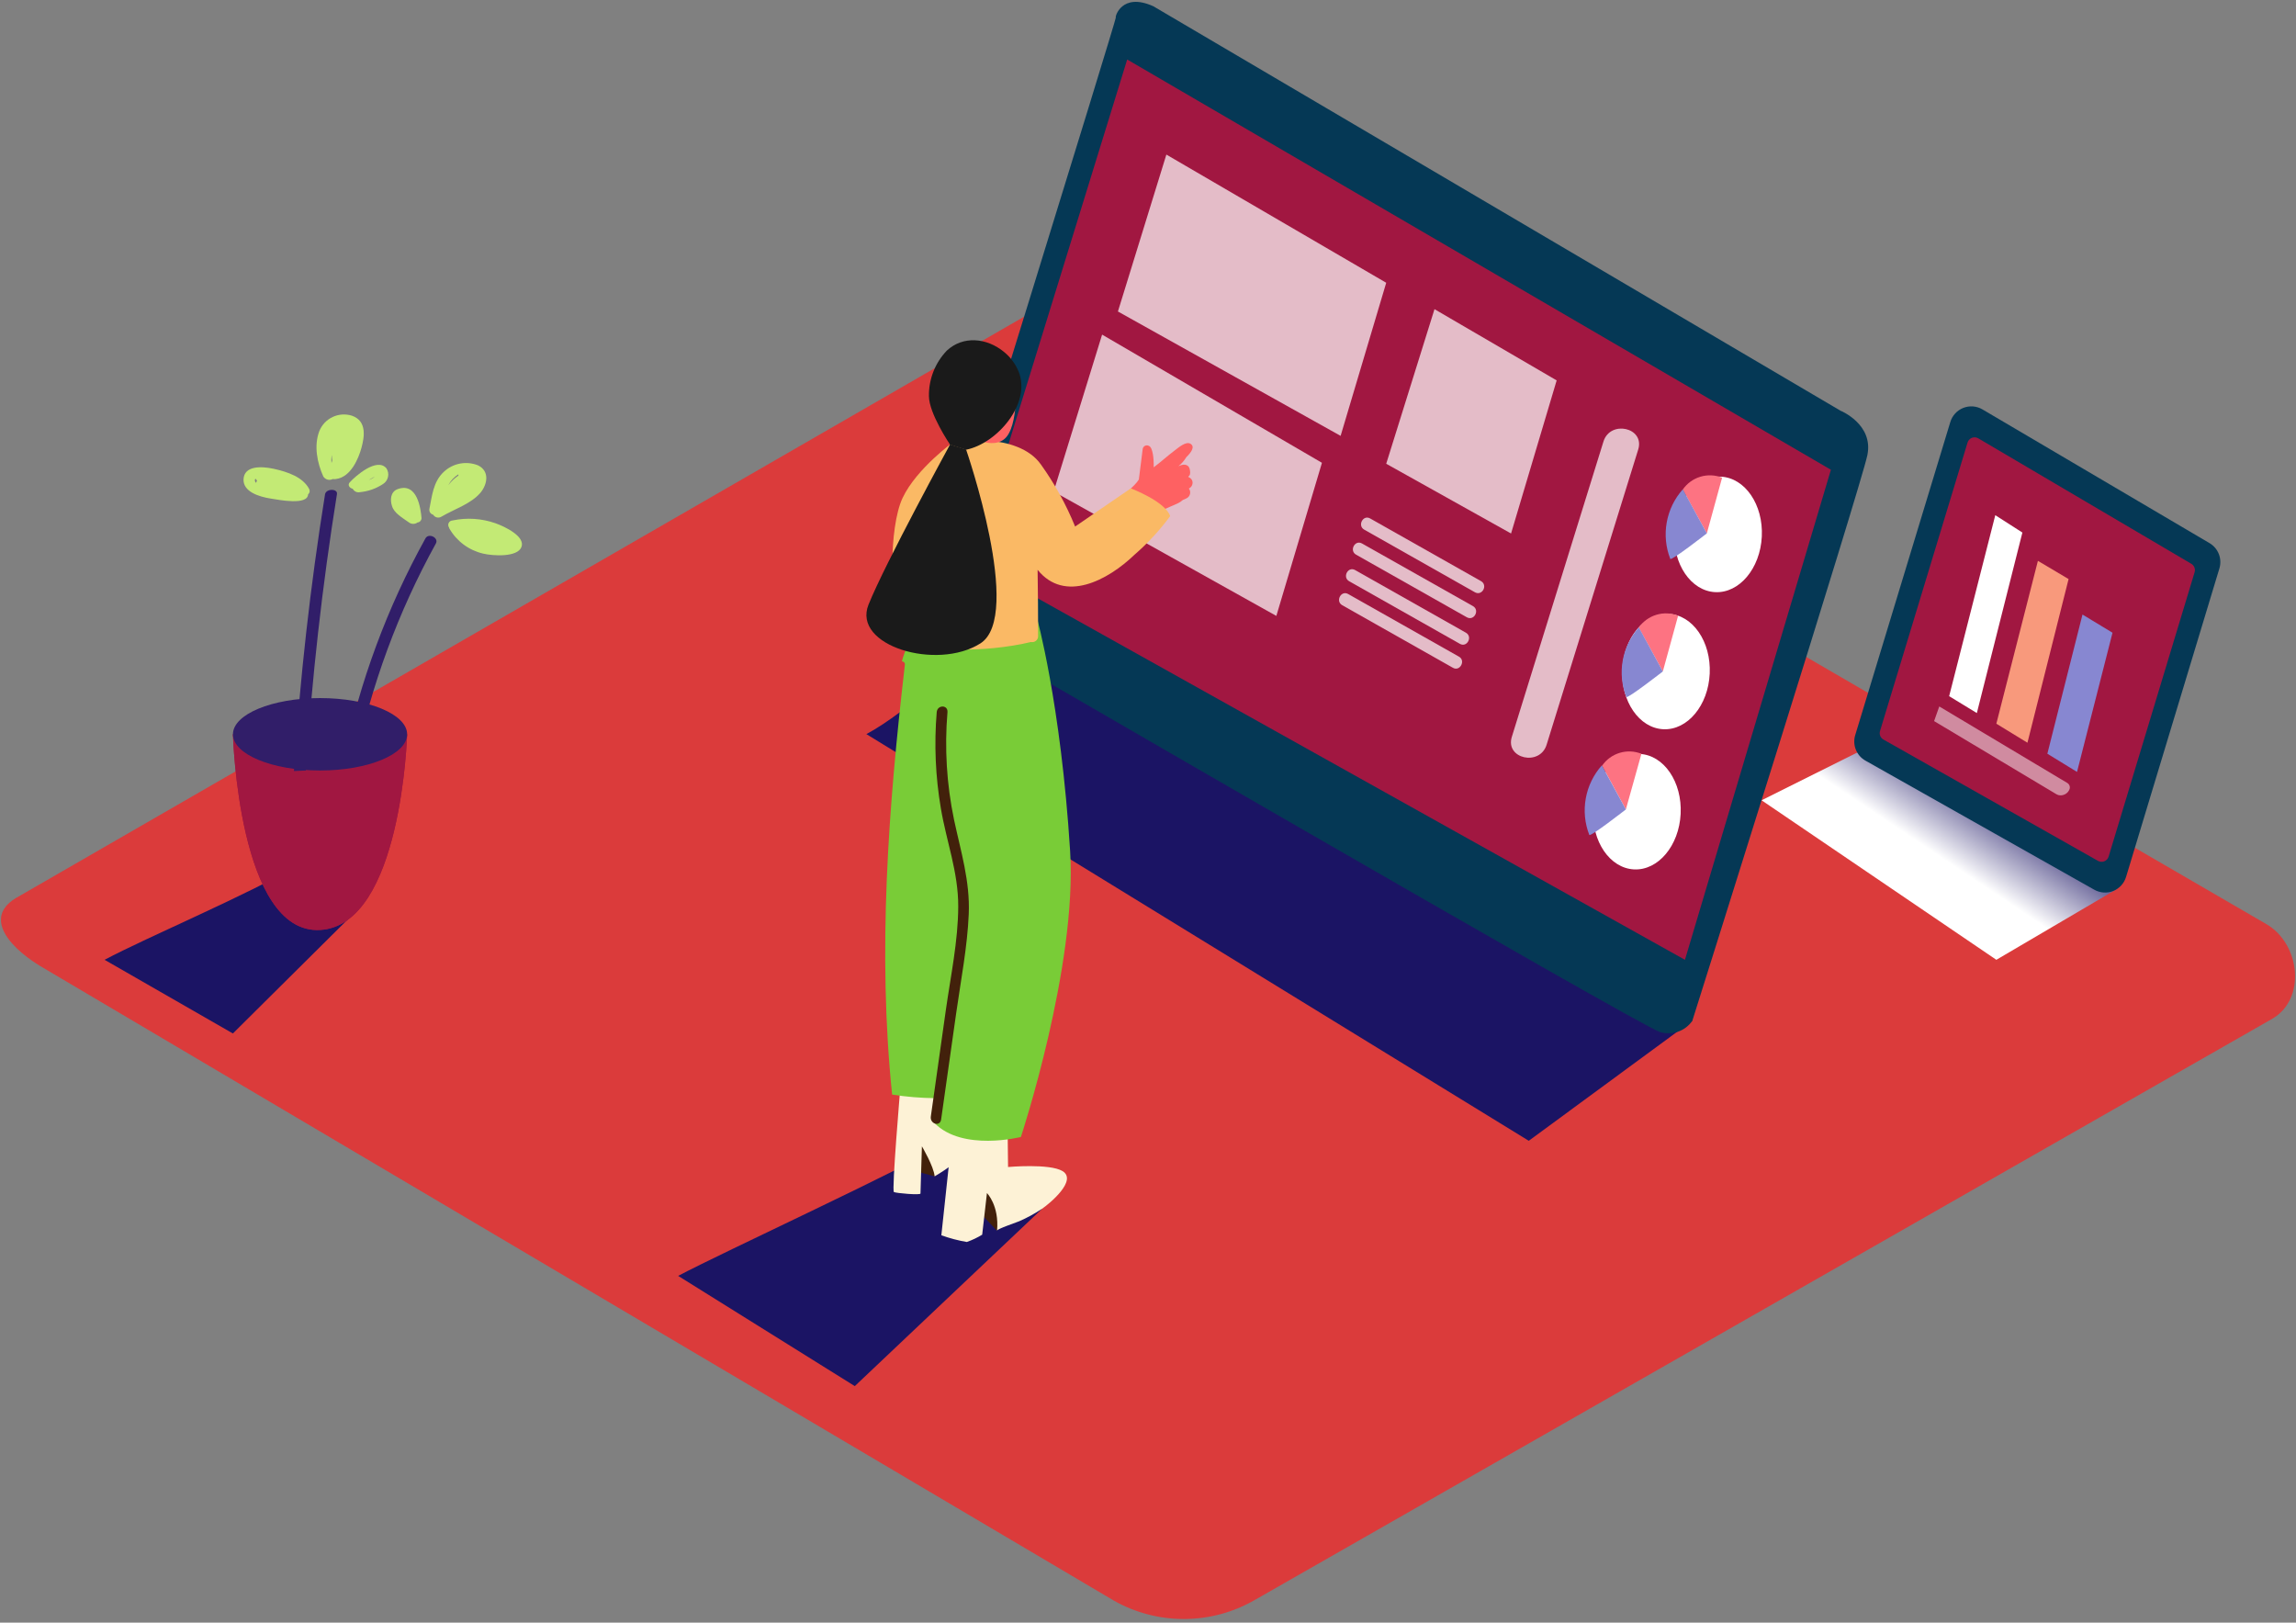 <svg width="392" height="277" viewBox="0 0 392 277" fill="none" xmlns="http://www.w3.org/2000/svg">
<rect x="0" y="0" width="392" height="277" fill="#808080" stroke="none"/>
<path d="M190.194 273.257L7.778 165.454C1.972 162.186 -3.011 156.837 2.652 153.345L185.728 47.785C188.479 46.08 192.65 44.963 195.442 46.587L386.931 157.75C392.737 161.12 393.783 170.539 387.946 173.919L214.27 273.115C210.616 275.232 206.473 276.359 202.251 276.384C198.028 276.409 193.872 275.331 190.194 273.257V273.257Z" fill="#DB3B3B"/>
<path style="mix-blend-mode:multiply" d="M361.465 151.741L340.84 163.85L300.758 136.618L321.545 126.245" fill="url(#paint0_linear_128:450)"/>
<path style="mix-blend-mode:multiply" d="M171.437 107.67C164.576 111.974 155.197 121.454 147.919 125.321L261.011 194.747L288.923 174.244C284.985 172.386 174.543 110.766 171.437 107.67Z" fill="url(#paint1_linear_128:450)"/>
<path style="mix-blend-mode:multiply" d="M162.17 194.777C155.308 199.081 123.031 213.941 115.784 217.808L145.94 236.626L177.892 206.379C173.954 204.501 165.276 197.843 162.17 194.777Z" fill="url(#paint2_linear_128:450)"/>
<path d="M160.13 101.651C160.13 101.651 190.702 2.983 190.509 2.983C190.316 2.983 191.463 -1.402 196.924 1.075L314.237 70.115C314.237 70.115 319.921 72.419 318.815 77.717C317.709 83.016 288.933 174.264 288.933 174.264C288.333 175.131 287.472 175.783 286.475 176.126C285.478 176.469 284.398 176.485 283.391 176.172C279.819 175.066 162.87 107.152 162.87 107.152C161.799 106.756 160.919 105.967 160.41 104.945C159.901 103.922 159.801 102.745 160.13 101.651V101.651Z" fill="#053855"/>
<path d="M192.447 10.159L312.593 80.194L287.675 163.85L165.986 95.896L192.447 10.159Z" fill="#A11741"/>
<path style="mix-blend-mode:multiply" d="M50.266 147.955C43.404 152.259 25.104 159.983 17.857 163.85L39.761 176.426L60.619 155.72C56.757 153.73 53.257 151.105 50.266 147.955V147.955Z" fill="url(#paint3_linear_128:450)"/>
<path d="M69.51 125.351C69.51 125.351 68.577 157.984 54.641 158.755C40.705 159.526 39.771 125.351 39.771 125.351" fill="#A11741"/>
<path d="M69.51 125.351C69.51 125.351 68.577 157.984 54.641 158.755C40.705 159.526 39.771 125.351 39.771 125.351" fill="#A11741"/>
<path d="M54.641 131.533C62.853 131.533 69.51 128.765 69.51 125.351C69.51 121.937 62.853 119.17 54.641 119.17C46.428 119.17 39.771 121.937 39.771 125.351C39.771 128.765 46.428 131.533 54.641 131.533Z" fill="#311E69"/>
<path d="M58.691 129.564C61.411 116.387 66.109 103.698 72.627 91.927C73.165 90.912 74.951 91.795 74.423 92.77C67.995 104.417 63.365 116.969 60.69 130C60.477 131.015 58.477 130.609 58.691 129.564Z" fill="#311E69"/>
<path d="M50.185 131.624C51.207 115.831 52.976 100.085 55.493 84.386C55.666 83.371 57.737 83.371 57.523 84.386C55.013 100.044 53.247 115.76 52.225 131.533C51.576 131.563 50.855 131.583 50.185 131.624Z" fill="#311E69"/>
<path d="M77.245 88.852C79.684 88.333 82.219 88.494 84.573 89.319C86.248 89.907 89.709 91.592 89.029 93.379C88.349 95.165 84.157 94.911 82.482 94.505C81.281 94.226 80.15 93.703 79.16 92.968C78.17 92.233 77.342 91.301 76.727 90.232C76.695 90.171 76.671 90.106 76.656 90.039C76.581 89.928 76.536 89.798 76.527 89.664C76.517 89.529 76.544 89.395 76.604 89.274C76.664 89.153 76.755 89.05 76.868 88.976C76.98 88.902 77.11 88.859 77.245 88.852V88.852Z" fill="#C3EA75"/>
<path d="M73.956 87.867C74.095 88.097 74.32 88.262 74.58 88.327C74.841 88.392 75.117 88.351 75.347 88.212C77.62 86.873 80.422 86.03 82.066 84.071C83.183 82.701 83.66 80.448 81.62 79.443C80.643 79.051 79.575 78.945 78.541 79.14C77.507 79.334 76.55 79.819 75.783 80.539C73.926 82.254 73.753 84.761 73.307 86.903C73.275 87.116 73.324 87.333 73.445 87.511C73.565 87.689 73.747 87.817 73.956 87.867V87.867ZM78.26 80.975V81.189C77.594 81.638 77.011 82.197 76.534 82.843C76.928 82.075 77.525 81.429 78.26 80.975V80.975Z" fill="#C3EA75"/>
<path d="M67.907 83.493C71.266 82.285 71.835 86.893 71.967 88.436C71.968 88.626 71.897 88.809 71.77 88.95C71.642 89.091 71.466 89.179 71.277 89.197C71.067 89.349 70.815 89.431 70.556 89.431C70.297 89.431 70.045 89.349 69.835 89.197C68.709 88.385 67.278 87.614 66.922 86.365C66.608 85.431 66.608 83.96 67.907 83.493Z" fill="#C3EA75"/>
<path d="M55.199 81.341C55.363 81.604 55.621 81.795 55.92 81.876C56.219 81.957 56.538 81.922 56.813 81.777C56.987 81.812 57.166 81.812 57.34 81.777C59.939 81.463 61.248 78.164 61.715 76.438C62.182 74.713 62.73 71.881 60.091 70.968C58.998 70.62 57.814 70.7 56.778 71.192C55.741 71.683 54.93 72.55 54.509 73.617C53.575 76.103 54.143 78.996 55.199 81.341ZM56.599 78.996C56.548 78.553 56.565 78.105 56.65 77.667C56.652 77.972 56.676 78.278 56.721 78.58V78.58C56.701 78.753 56.65 78.885 56.61 78.996H56.599Z" fill="#C3EA75"/>
<path d="M41.578 81.798C41.486 83.919 44.125 84.792 46.307 85.127C47.667 85.34 52.519 86.304 52.6 84.396C52.733 84.287 52.824 84.135 52.857 83.967C52.891 83.799 52.864 83.624 52.783 83.472C51.707 81.442 49.149 80.559 46.693 80.021C44.582 79.575 41.72 79.484 41.578 81.798ZM43.608 81.706C43.689 81.829 43.781 81.944 43.882 82.051C43.802 82.166 43.753 82.299 43.739 82.437C43.625 82.355 43.547 82.232 43.522 82.094C43.498 81.955 43.528 81.812 43.608 81.696V81.706Z" fill="#C3EA75"/>
<path d="M60.223 83.442C60.335 83.658 60.515 83.831 60.735 83.936C60.955 84.04 61.203 84.07 61.441 84.02C62.847 83.889 64.199 83.415 65.379 82.64C65.597 82.505 65.786 82.327 65.935 82.118C66.083 81.908 66.188 81.672 66.244 81.421C66.3 81.171 66.305 80.912 66.26 80.659C66.214 80.406 66.118 80.165 65.978 79.95C64.375 78.022 60.69 81.27 59.736 82.315C59.279 82.792 59.665 83.31 60.223 83.442ZM63.136 81.869L62.964 81.93L63.979 81.361C63.731 81.586 63.441 81.758 63.126 81.869H63.136Z" fill="#C3EA75"/>
<path d="M300.796 91.603C301.069 86.16 297.945 81.58 293.819 81.374C289.693 81.168 286.128 85.413 285.856 90.856C285.583 96.299 288.707 100.879 292.833 101.085C296.959 101.291 300.524 97.046 300.796 91.603Z" fill="white"/>
<path d="M291.41 91.054L294.018 81.544C292.834 81.072 291.524 81.016 290.304 81.384C289.083 81.753 288.024 82.525 287.299 83.574L291.41 91.054Z" fill="#FD7382"/>
<path d="M291.41 91.055C291.41 91.055 285.32 95.805 285.167 95.409C284.396 93.424 284.188 91.265 284.566 89.169C284.944 87.074 285.893 85.124 287.309 83.533L291.41 91.055Z" fill="#8787D1"/>
<path d="M291.903 114.987C292.153 109.549 289.014 104.988 284.893 104.799C280.771 104.61 277.228 108.864 276.978 114.301C276.728 119.739 279.867 124.3 283.988 124.489C288.11 124.679 291.653 120.424 291.903 114.987Z" fill="white"/>
<path d="M283.899 114.623L286.507 105.112C285.323 104.64 284.013 104.584 282.793 104.953C281.572 105.321 280.513 106.093 279.788 107.142L283.899 114.623Z" fill="#FD7382"/>
<path d="M283.899 114.623C283.899 114.623 277.809 119.373 277.657 118.977C276.885 116.992 276.677 114.833 277.055 112.738C277.433 110.642 278.382 108.692 279.798 107.102L283.899 114.623Z" fill="#8787D1"/>
<path d="M286.94 138.934C287.212 133.491 284.088 128.912 279.962 128.705C275.837 128.499 272.271 132.744 271.999 138.187C271.727 143.631 274.851 148.21 278.977 148.417C283.103 148.623 286.668 144.378 286.94 138.934Z" fill="white"/>
<path d="M277.585 138.181L280.245 128.68C279.06 128.208 277.751 128.152 276.53 128.521C275.31 128.89 274.25 129.662 273.525 130.71L277.585 138.181Z" fill="#FD7382"/>
<path d="M277.585 138.181C277.585 138.181 271.495 142.931 271.343 142.535C270.572 140.55 270.364 138.391 270.742 136.296C271.12 134.2 272.069 132.25 273.485 130.66L277.585 138.181Z" fill="#8787D1"/>
<path opacity="0.71" d="M199.136 26.389L236.671 48.272L228.886 74.408L190.864 53.175L199.136 26.389Z" fill="white"/>
<path opacity="0.71" d="M188.164 57.123L225.699 79.006L217.913 105.143L179.892 83.909L188.164 57.123Z" fill="white"/>
<path d="M159.581 200.827L155.278 199.639L155.948 194.402C155.948 194.402 160.617 195.183 159.581 200.827Z" fill="#42210B"/>
<path d="M153.725 185.592C153.725 185.592 152.213 203.293 152.619 203.496C153.025 203.699 157.156 204.054 157.156 203.75C157.156 203.445 157.399 195.691 157.399 195.691C157.399 195.691 159.429 199.111 159.571 200.817C159.571 200.817 164.514 198.005 165.428 195.742C166.341 193.478 163.317 184.039 162.16 183.562" fill="#FDF2D6"/>
<path d="M170.219 210.104L165.357 204.937L168.534 200.877C168.534 200.877 171.498 207.444 170.219 210.104Z" fill="#42210B"/>
<path d="M162.992 189.631L160.718 210.875C162.129 211.386 163.583 211.77 165.062 212.022C165.98 211.7 166.862 211.281 167.691 210.774L168.503 203.669C168.503 203.669 170.615 205.78 170.229 210.083C170.229 209.789 173.588 208.673 174.015 208.48C175.37 207.888 176.671 207.179 177.902 206.358C179.191 205.475 183.992 201.507 181.414 199.923C179.222 198.584 172.107 199.223 172.107 199.223L172.005 190.453" fill="#FDF2D6"/>
<path d="M154.486 113.527C154.503 113.451 154.503 113.373 154.485 113.298C154.468 113.223 154.433 113.153 154.384 113.093C154.335 113.033 154.273 112.986 154.203 112.953C154.133 112.921 154.056 112.905 153.979 112.907C154.474 111.031 155.298 109.257 156.415 107.67L176.979 105.244C176.979 105.244 181.11 119.941 182.703 145.266C183.942 164.896 174.299 194.097 174.299 194.097C174.299 194.097 164.332 196.625 159.531 191.702L159.724 187.469C157.242 187.449 154.766 187.246 152.314 186.86C149.797 162.48 151.675 137.785 154.486 113.527Z" fill="#79CC37"/>
<path d="M158.922 190.596L161.49 172.397C162.312 166.601 163.581 160.643 163.601 154.756C163.621 148.869 161.571 143.591 160.637 138.008C159.711 132.582 159.473 127.061 159.927 121.576C160.028 120.297 161.865 120.286 161.764 121.576C161.248 127.711 161.624 133.889 162.88 139.917C164.027 145.306 165.631 150.412 165.397 156.014C165.164 161.617 164.047 167.342 163.256 172.924L160.678 191.123C160.475 192.402 158.739 191.864 158.922 190.596Z" fill="#42210B"/>
<path d="M194.437 81.859C193.757 83.026 191.493 84.599 190.915 85.817C192.518 87.208 192.863 88.659 194.447 90.07C194.69 89.461 195.685 89.055 196.213 88.75C197.025 88.284 197.674 87.654 198.436 87.167C199.197 86.68 200.324 86.314 201.217 85.858C201.483 85.723 201.729 85.552 201.948 85.35C202.185 85.263 202.416 85.157 202.638 85.035C202.777 84.958 202.898 84.851 202.992 84.722C203.086 84.594 203.151 84.446 203.183 84.29C203.215 84.134 203.212 83.973 203.176 83.818C203.14 83.663 203.07 83.517 202.973 83.391C203.202 83.287 203.388 83.107 203.499 82.881C203.61 82.655 203.639 82.398 203.582 82.153C203.539 81.999 203.461 81.857 203.354 81.739C203.246 81.621 203.112 81.529 202.963 81.473L202.871 81.361C202.97 81.302 203.052 81.216 203.107 81.115C203.163 81.013 203.19 80.898 203.186 80.783C203.206 80.682 203.206 80.579 203.186 80.478C203.125 79.291 202.262 79.108 201.328 79.534L201.186 79.595C201.725 79.165 202.182 78.643 202.536 78.052C203.45 77.159 204.038 76.246 203.257 75.758C202.475 75.271 201.146 76.459 200.587 76.875C199.349 77.799 198.212 78.854 196.974 79.778C196.974 79.646 196.974 79.514 196.974 79.463V79.25C196.974 78.59 196.873 76.439 196.182 76.134C196.076 76.069 195.954 76.032 195.829 76.028C195.704 76.024 195.58 76.053 195.47 76.111C195.359 76.169 195.266 76.256 195.198 76.361C195.131 76.466 195.092 76.588 195.086 76.713L194.437 81.859Z" fill="#FE6162"/>
<path d="M193.066 83.371L183.556 89.887C182.033 86.147 180.078 82.597 177.73 79.311C173.761 73.667 162.9 75.352 162.9 75.352C162.9 75.352 156.506 79.93 154.111 84.985C151.715 90.039 151.857 103.143 153.908 107.508C155.958 111.872 168.757 111.354 176.014 109.598C176.158 109.63 176.307 109.629 176.451 109.597C176.595 109.564 176.73 109.501 176.847 109.411C176.964 109.321 177.06 109.207 177.128 109.076C177.196 108.946 177.235 108.802 177.242 108.654C177.242 104.865 177.212 101.072 177.151 97.276C181.769 102.981 189.108 99.103 193.696 94.698C195.962 92.733 198.004 90.524 199.786 88.111C198.974 85.604 193.066 83.371 193.066 83.371Z" fill="#FAB965"/>
<path d="M173.447 64.279C173.447 64.279 174.046 72.987 171.417 74.997C168.788 77.007 164.373 73.688 164.373 73.688" fill="#FE6162"/>
<path d="M171.274 59.965C172.443 60.871 173.353 62.068 173.913 63.436C176.106 68.917 170.209 75.718 164.941 76.773L162.211 75.911C162.211 75.911 158.597 70.592 158.597 67.608C158.56 64.728 159.653 61.947 161.642 59.864C164.474 57.224 168.493 57.742 171.274 59.965Z" fill="#1A1A1A"/>
<path d="M164.941 76.733C164.941 76.733 174.796 105.153 167.377 109.842C159.957 114.531 145.453 110.258 148.284 103.214C151.116 96.17 162.21 75.87 162.21 75.87" fill="#1A1A1A"/>
<path opacity="0.71" d="M244.913 52.779L265.771 64.939L257.986 91.075L236.671 79.169L244.913 52.779Z" fill="white"/>
<path opacity="0.71" d="M252.84 99.195L233.93 88.507C232.712 87.817 231.708 89.735 232.915 90.415L251.825 101.113C253.063 101.793 254.078 99.885 252.84 99.195Z" fill="white"/>
<path opacity="0.71" d="M251.48 103.468L232.54 92.78C231.322 92.09 230.317 94.008 231.525 94.688L250.434 105.376C251.673 106.066 252.688 104.158 251.48 103.468Z" fill="white"/>
<path opacity="0.71" d="M250.272 108.005L231.363 97.317C230.145 96.627 229.14 98.545 230.348 99.225L249.257 109.913C250.475 110.603 251.48 108.685 250.272 108.005Z" fill="white"/>
<path opacity="0.71" d="M249.084 112.095L230.175 101.407C228.957 100.717 227.952 102.636 229.16 103.316L248.069 114.004C249.277 114.684 250.292 112.745 249.084 112.095Z" fill="white"/>
<path opacity="0.71" d="M273.759 75.383L258.118 125.788C256.951 129.533 262.898 130.863 264.055 127.138L279.697 76.733C280.854 72.977 274.906 71.658 273.759 75.383Z" fill="white"/>
<path d="M338.455 69.882L377.238 92.719C377.962 93.145 378.522 93.802 378.827 94.584C379.133 95.367 379.167 96.229 378.923 97.033L362.988 149.701C362.826 150.239 362.545 150.734 362.166 151.149C361.787 151.564 361.319 151.889 360.797 152.098C360.276 152.308 359.714 152.397 359.153 152.36C358.592 152.323 358.047 152.16 357.557 151.883L318.49 129.848C317.747 129.429 317.168 128.77 316.851 127.978C316.534 127.186 316.496 126.31 316.744 125.493L332.984 72.033C333.148 71.492 333.432 70.995 333.816 70.579C334.199 70.163 334.672 69.839 335.198 69.632C335.725 69.425 336.291 69.34 336.855 69.383C337.419 69.426 337.966 69.597 338.455 69.882V69.882Z" fill="#053855"/>
<path d="M337.745 74.825L374.132 96.251C374.372 96.393 374.556 96.612 374.658 96.871C374.759 97.13 374.77 97.416 374.691 97.682L360.004 146.24C359.949 146.418 359.855 146.582 359.728 146.719C359.602 146.857 359.446 146.964 359.273 147.033C359.099 147.102 358.913 147.131 358.727 147.119C358.54 147.106 358.359 147.052 358.197 146.961L321.555 126.245C321.31 126.105 321.12 125.886 321.015 125.625C320.91 125.363 320.896 125.073 320.977 124.803L335.928 75.535C335.983 75.356 336.079 75.192 336.206 75.055C336.334 74.918 336.491 74.811 336.665 74.743C336.84 74.675 337.027 74.647 337.214 74.661C337.401 74.675 337.582 74.731 337.745 74.825V74.825Z" fill="#A11741"/>
<g opacity="0.71">
<path opacity="0.71" d="M331.096 120.601L352.939 133.654C353.112 133.753 353.246 133.906 353.321 134.09C353.397 134.274 353.409 134.478 353.355 134.669C353.241 135.005 353.021 135.294 352.728 135.494C352.435 135.693 352.085 135.792 351.731 135.775C351.513 135.768 351.3 135.705 351.112 135.593L330.213 123.098L331.096 120.601Z" fill="white"/>
</g>
<path d="M355.547 104.909L360.673 108.015L354.614 131.776L349.549 128.67L355.547 104.909Z" fill="#8787D1"/>
<path d="M347.935 95.744L353.173 98.85L346.149 126.793L340.84 123.545L347.935 95.744Z" fill="#F8997C"/>
<path d="M340.658 87.948L345.286 90.912L337.511 121.728L332.781 118.845L340.658 87.948Z" fill="white"/>
<defs>
<linearGradient id="paint0_linear_128:450" x1="339.541" y1="131.614" x2="330.183" y2="145.57" gradientUnits="userSpaceOnUse">
<stop stop-color="#1B1464"/>
<stop offset="1" stop-color="white"/>
</linearGradient>
<linearGradient id="paint1_linear_128:450" x1="33080.8" y1="12766.9" x2="32279.2" y2="15500.5" gradientUnits="userSpaceOnUse">
<stop stop-color="#1B1464"/>
<stop offset="1" stop-color="white"/>
</linearGradient>
<linearGradient id="paint2_linear_128:450" x1="11024.4" y1="8634.35" x2="9881.85" y2="10693.6" gradientUnits="userSpaceOnUse">
<stop stop-color="#1B1464"/>
<stop offset="1" stop-color="white"/>
</linearGradient>
<linearGradient id="paint3_linear_128:450" x1="2678.93" y1="4677.94" x2="2144.05" y2="5653.59" gradientUnits="userSpaceOnUse">
<stop stop-color="#1B1464"/>
<stop offset="1" stop-color="white"/>
</linearGradient>
</defs>
</svg>
